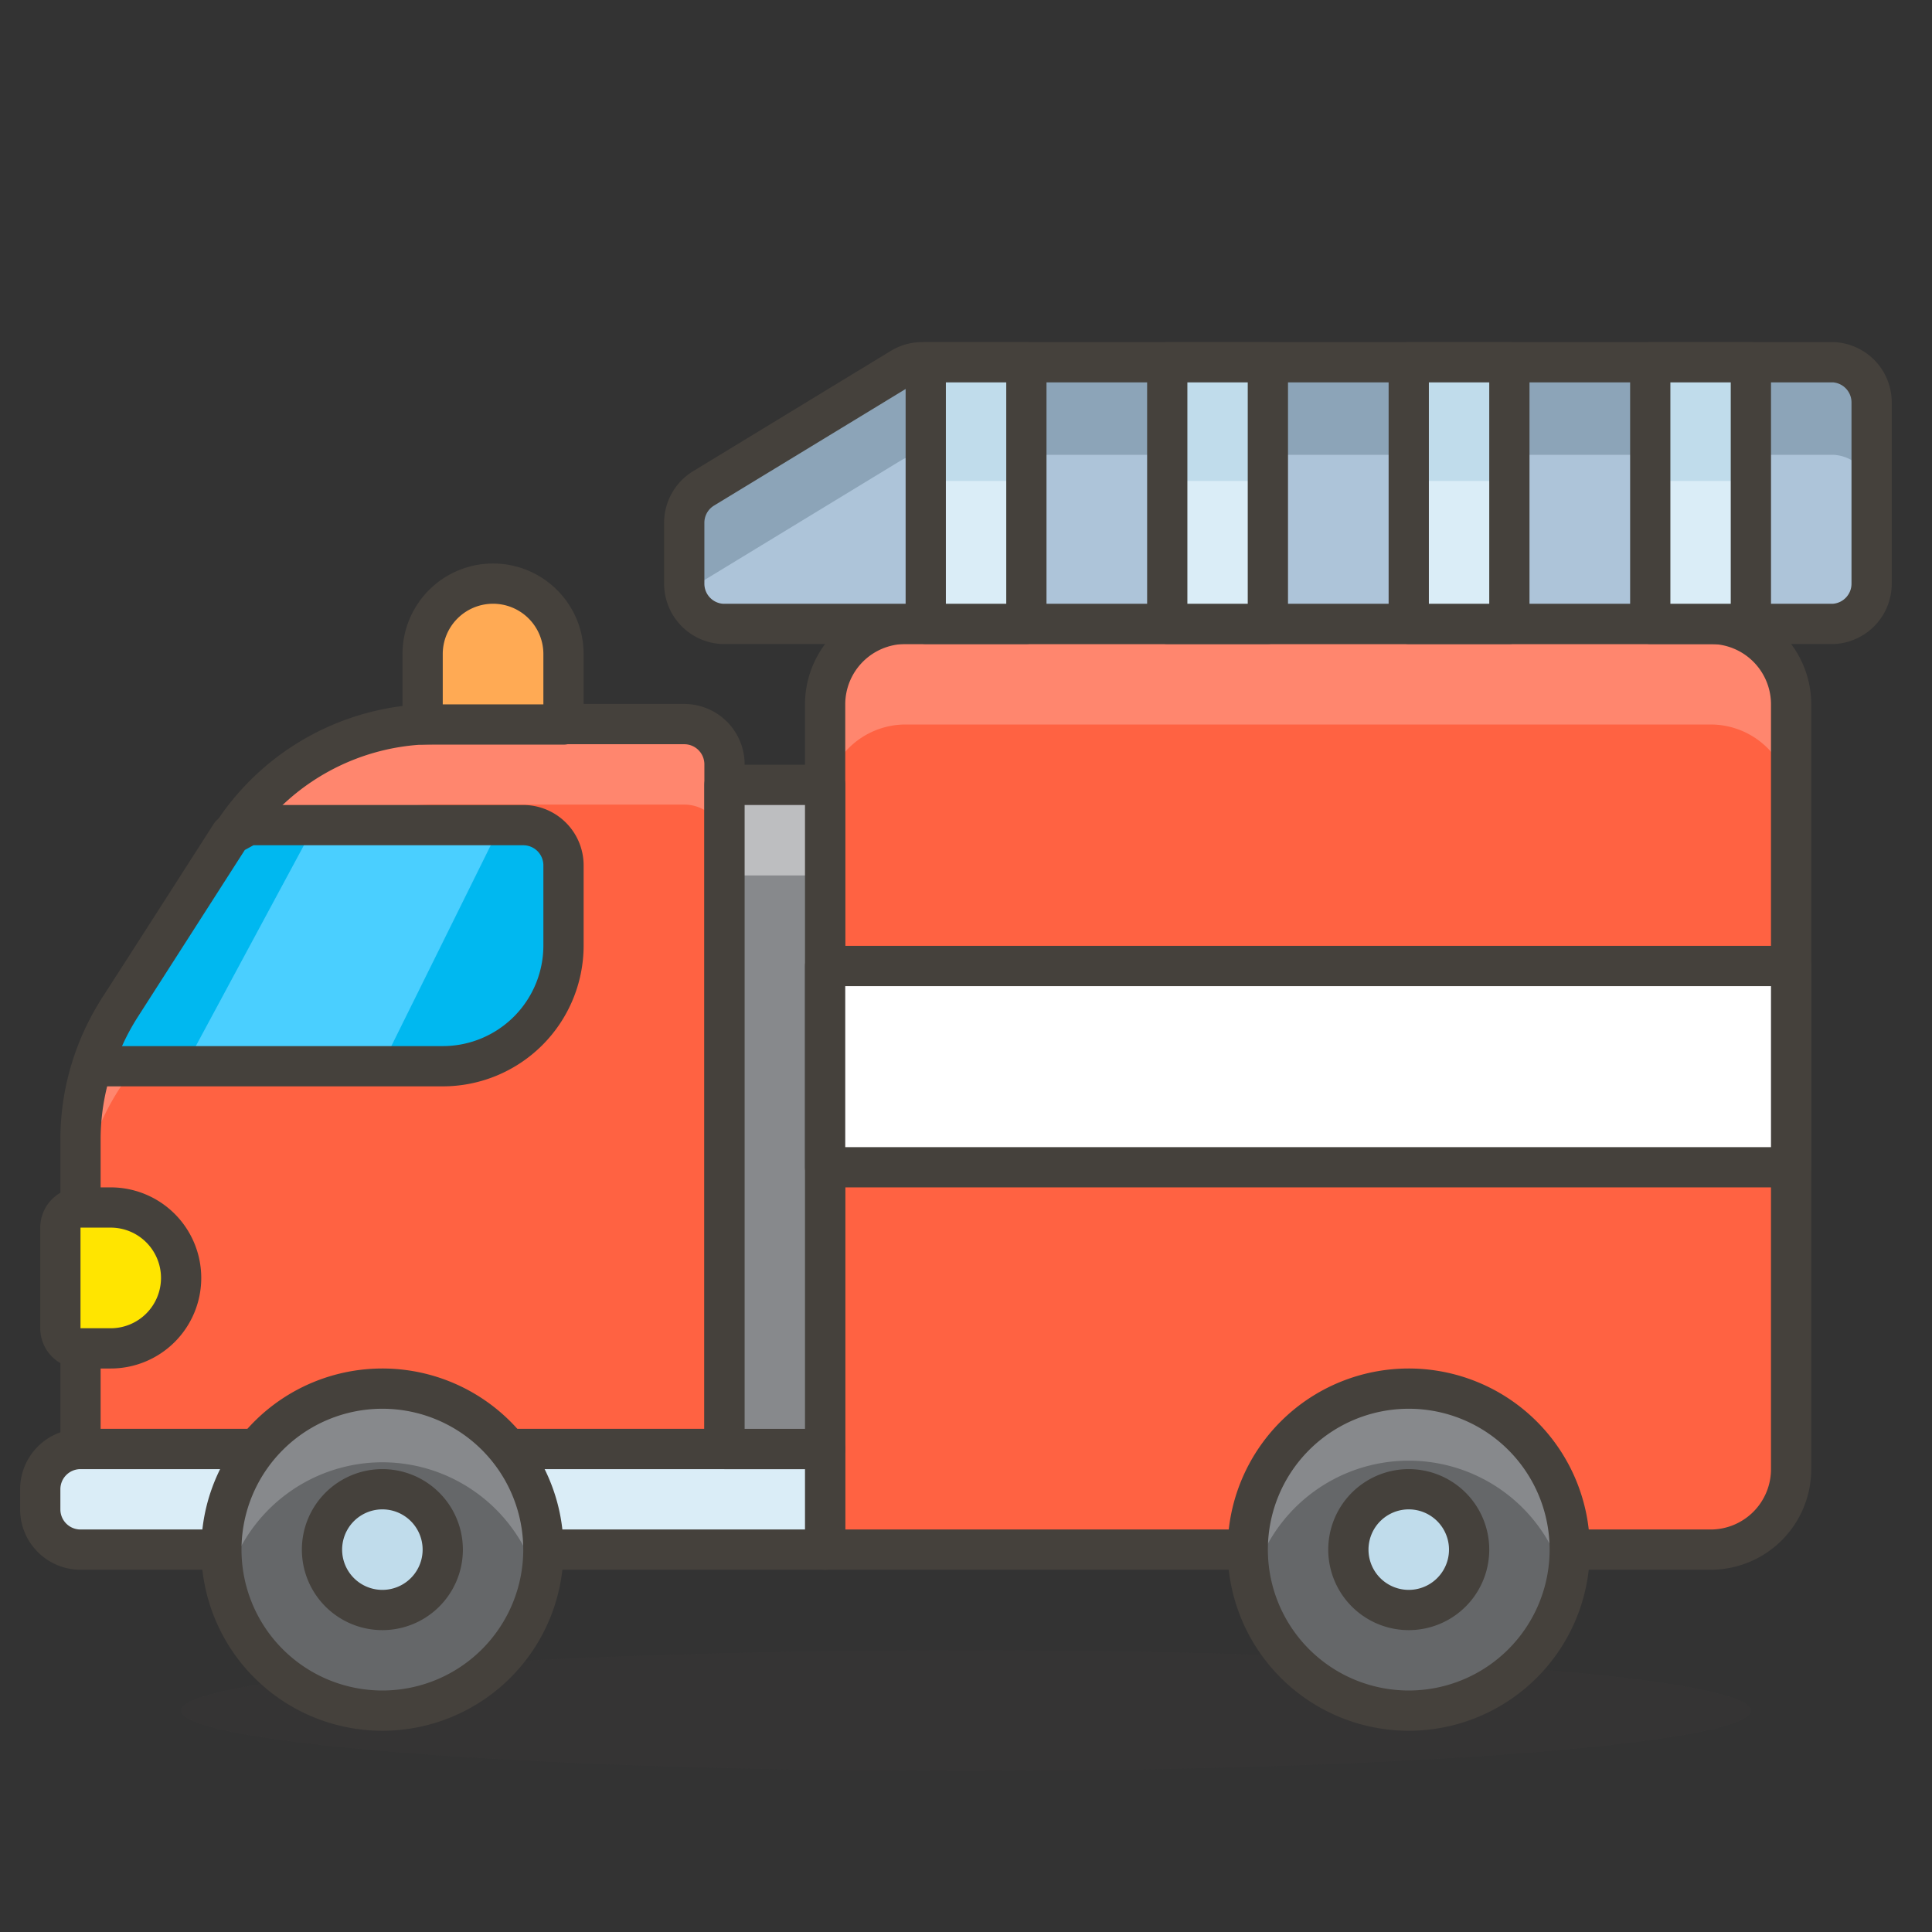 <svg xmlns="http://www.w3.org/2000/svg" width="1em" height="1em" viewBox="0 0 48 48"><rect x="0" y="0" width="48" height="48" fill="#333333" stroke="none"/><path fill="#45413c" d="M4.5 42.5a19.5 1.5 0 1 0 39 0a19.5 1.5 0 1 0-39 0" opacity=".15"/><path fill="#ff6242" d="M18 36H2v-7.73A6 6 0 0 1 3 25l2.77-4.27a6 6 0 0 1 5-2.74H17a1 1 0 0 1 1 1Z"/><path fill="#ff866e" d="M17 18h-6.24a6 6 0 0 0-5 2.74L3 25a6 6 0 0 0-1 3.26v2A6 6 0 0 1 3 27l2.77-4.27a6 6 0 0 1 5-2.74H17a1 1 0 0 1 1 1V19a1 1 0 0 0-1-1"/><path fill="none" stroke="#45413c" stroke-linecap="round" stroke-linejoin="round" d="M18 36H2v-7.73A6 6 0 0 1 3 25l2.77-4.27a6 6 0 0 1 5-2.74H17a1 1 0 0 1 1 1Z"/><path fill="#ff6242" d="M22.5 15.5h20a2 2 0 0 1 2 2v19a2 2 0 0 1-2 2h-22v-21a2 2 0 0 1 2-2"/><path fill="#ff866e" d="M42.5 15.5h-20a2 2 0 0 0-2 2V20a2 2 0 0 1 2-2h20a2 2 0 0 1 2 2v-2.5a2 2 0 0 0-2-2"/><path fill="none" stroke="#45413c" stroke-linecap="round" stroke-linejoin="round" d="M22.5 15.5h20a2 2 0 0 1 2 2v19a2 2 0 0 1-2 2h-22h0v-21a2 2 0 0 1 2-2"/><path fill="#daedf7" stroke="#45413c" stroke-linecap="round" stroke-linejoin="round" d="M2 36h18.5v2.5h0H2a1 1 0 0 1-1-1V37a1 1 0 0 1 1-1"/><path fill="#adc4d9" d="M45.56 15.5H17.94a1 1 0 0 1-.94-1V13a1 1 0 0 1 .47-.86l4.93-3a1 1 0 0 1 .47-.14h22.69a1 1 0 0 1 .94 1v4.5a1 1 0 0 1-.94 1"/><path fill="#8ca4b8" d="M45.56 9H22.87a1 1 0 0 0-.47.13l-4.93 3A1 1 0 0 0 17 13v1.5a1.06 1.06 0 0 0 .08.4a1 1 0 0 1 .39-.47l4.93-3a1 1 0 0 1 .47-.13h22.69a1 1 0 0 1 .94 1V10a1 1 0 0 0-.94-1"/><path fill="none" stroke="#45413c" stroke-linecap="round" stroke-linejoin="round" d="M45.56 15.5H17.94a1 1 0 0 1-.94-1V13a1 1 0 0 1 .47-.86l4.93-3a1 1 0 0 1 .47-.14h22.69a1 1 0 0 1 .94 1v4.5a1 1 0 0 1-.94 1"/><path fill="#87898c" d="M18 19.5h2.5V36H18z"/><path fill="#bdbec0" d="M18 19.5h2.5v2.25H18z"/><path fill="none" stroke="#45413c" stroke-linecap="round" stroke-linejoin="round" d="M18 19.5h2.5V36H18z"/><path fill="#656769" d="M5.5 38.5a4 4 0 1 0 8 0a4 4 0 1 0-8 0"/><path fill="#87898c" d="M9.5 36.33a4 4 0 0 1 3.89 3.09a4 4 0 1 0-7.78 0a4 4 0 0 1 3.89-3.09"/><path fill="none" stroke="#45413c" stroke-linecap="round" stroke-linejoin="round" d="M5.5 38.5a4 4 0 1 0 8 0a4 4 0 1 0-8 0"/><path fill="#656769" d="M31 38.5a4 4 0 1 0 8 0a4 4 0 1 0-8 0"/><path fill="#87898c" d="M35 36.29a4 4 0 0 1 3.9 3.11a3.82 3.82 0 0 0 .1-.9a4 4 0 0 0-8 0a3.82 3.82 0 0 0 .1.9a4 4 0 0 1 3.9-3.11"/><path fill="none" stroke="#45413c" stroke-linecap="round" stroke-linejoin="round" d="M31 38.5a4 4 0 1 0 8 0a4 4 0 1 0-8 0"/><path fill="#c0dceb" stroke="#45413c" stroke-linecap="round" stroke-linejoin="round" d="M8 38.5a1.5 1.5 0 1 0 3 0a1.5 1.5 0 1 0-3 0m25.5 0a1.5 1.5 0 1 0 3 0a1.5 1.5 0 1 0-3 0"/><path fill="#00b8f0" d="M14 23.5v-2a1 1 0 0 0-1-1H6.17l-.44.24L3 25a6.1 6.1 0 0 0-.69 1.49H11a3 3 0 0 0 3-2.99"/><path fill="#4acfff" d="M4.59 26.5h4.88l2.97-6H7.82z"/><path fill="none" stroke="#45413c" stroke-linecap="round" stroke-linejoin="round" d="M14 23.5v-2a1 1 0 0 0-1-1H6.17l-.44.24L3 25a6.1 6.1 0 0 0-.69 1.49H11a3 3 0 0 0 3-2.99"/><path fill="#ffe500" stroke="#45413c" stroke-linecap="round" stroke-linejoin="round" d="M2.75 33.5H2a.5.5 0 0 1-.5-.5v-2.5A.5.5 0 0 1 2 30h.75a1.75 1.75 0 0 1 1.75 1.75h0a1.75 1.75 0 0 1-1.75 1.75"/><path fill="#fff" stroke="#45413c" stroke-linecap="round" stroke-linejoin="round" d="M20.5 24h24v5h-24z"/><path fill="#daedf7" d="M23 9h2.5v6.5H23zm6 0h2.5v6.5H29zm6 0h2.5v6.5H35zm6 0h2.5v6.5H41z"/><path fill="#c0dceb" d="M23 9h2.5v2.95H23zm6 0h2.5v2.95H29zm6 0h2.5v2.95H35zm6 0h2.5v2.95H41z"/><path fill="none" stroke="#45413c" stroke-linecap="round" stroke-linejoin="round" d="M23 9h2.5v6.5H23zm6 0h2.5v6.5H29zm6 0h2.5v6.5H35zm6 0h2.5v6.5H41z"/><path fill="#ffaa54" stroke="#45413c" stroke-linecap="round" stroke-linejoin="round" d="M12.25 14.5a1.75 1.75 0 0 0-1.75 1.75V18H14v-1.75a1.75 1.75 0 0 0-1.75-1.75"/></svg>